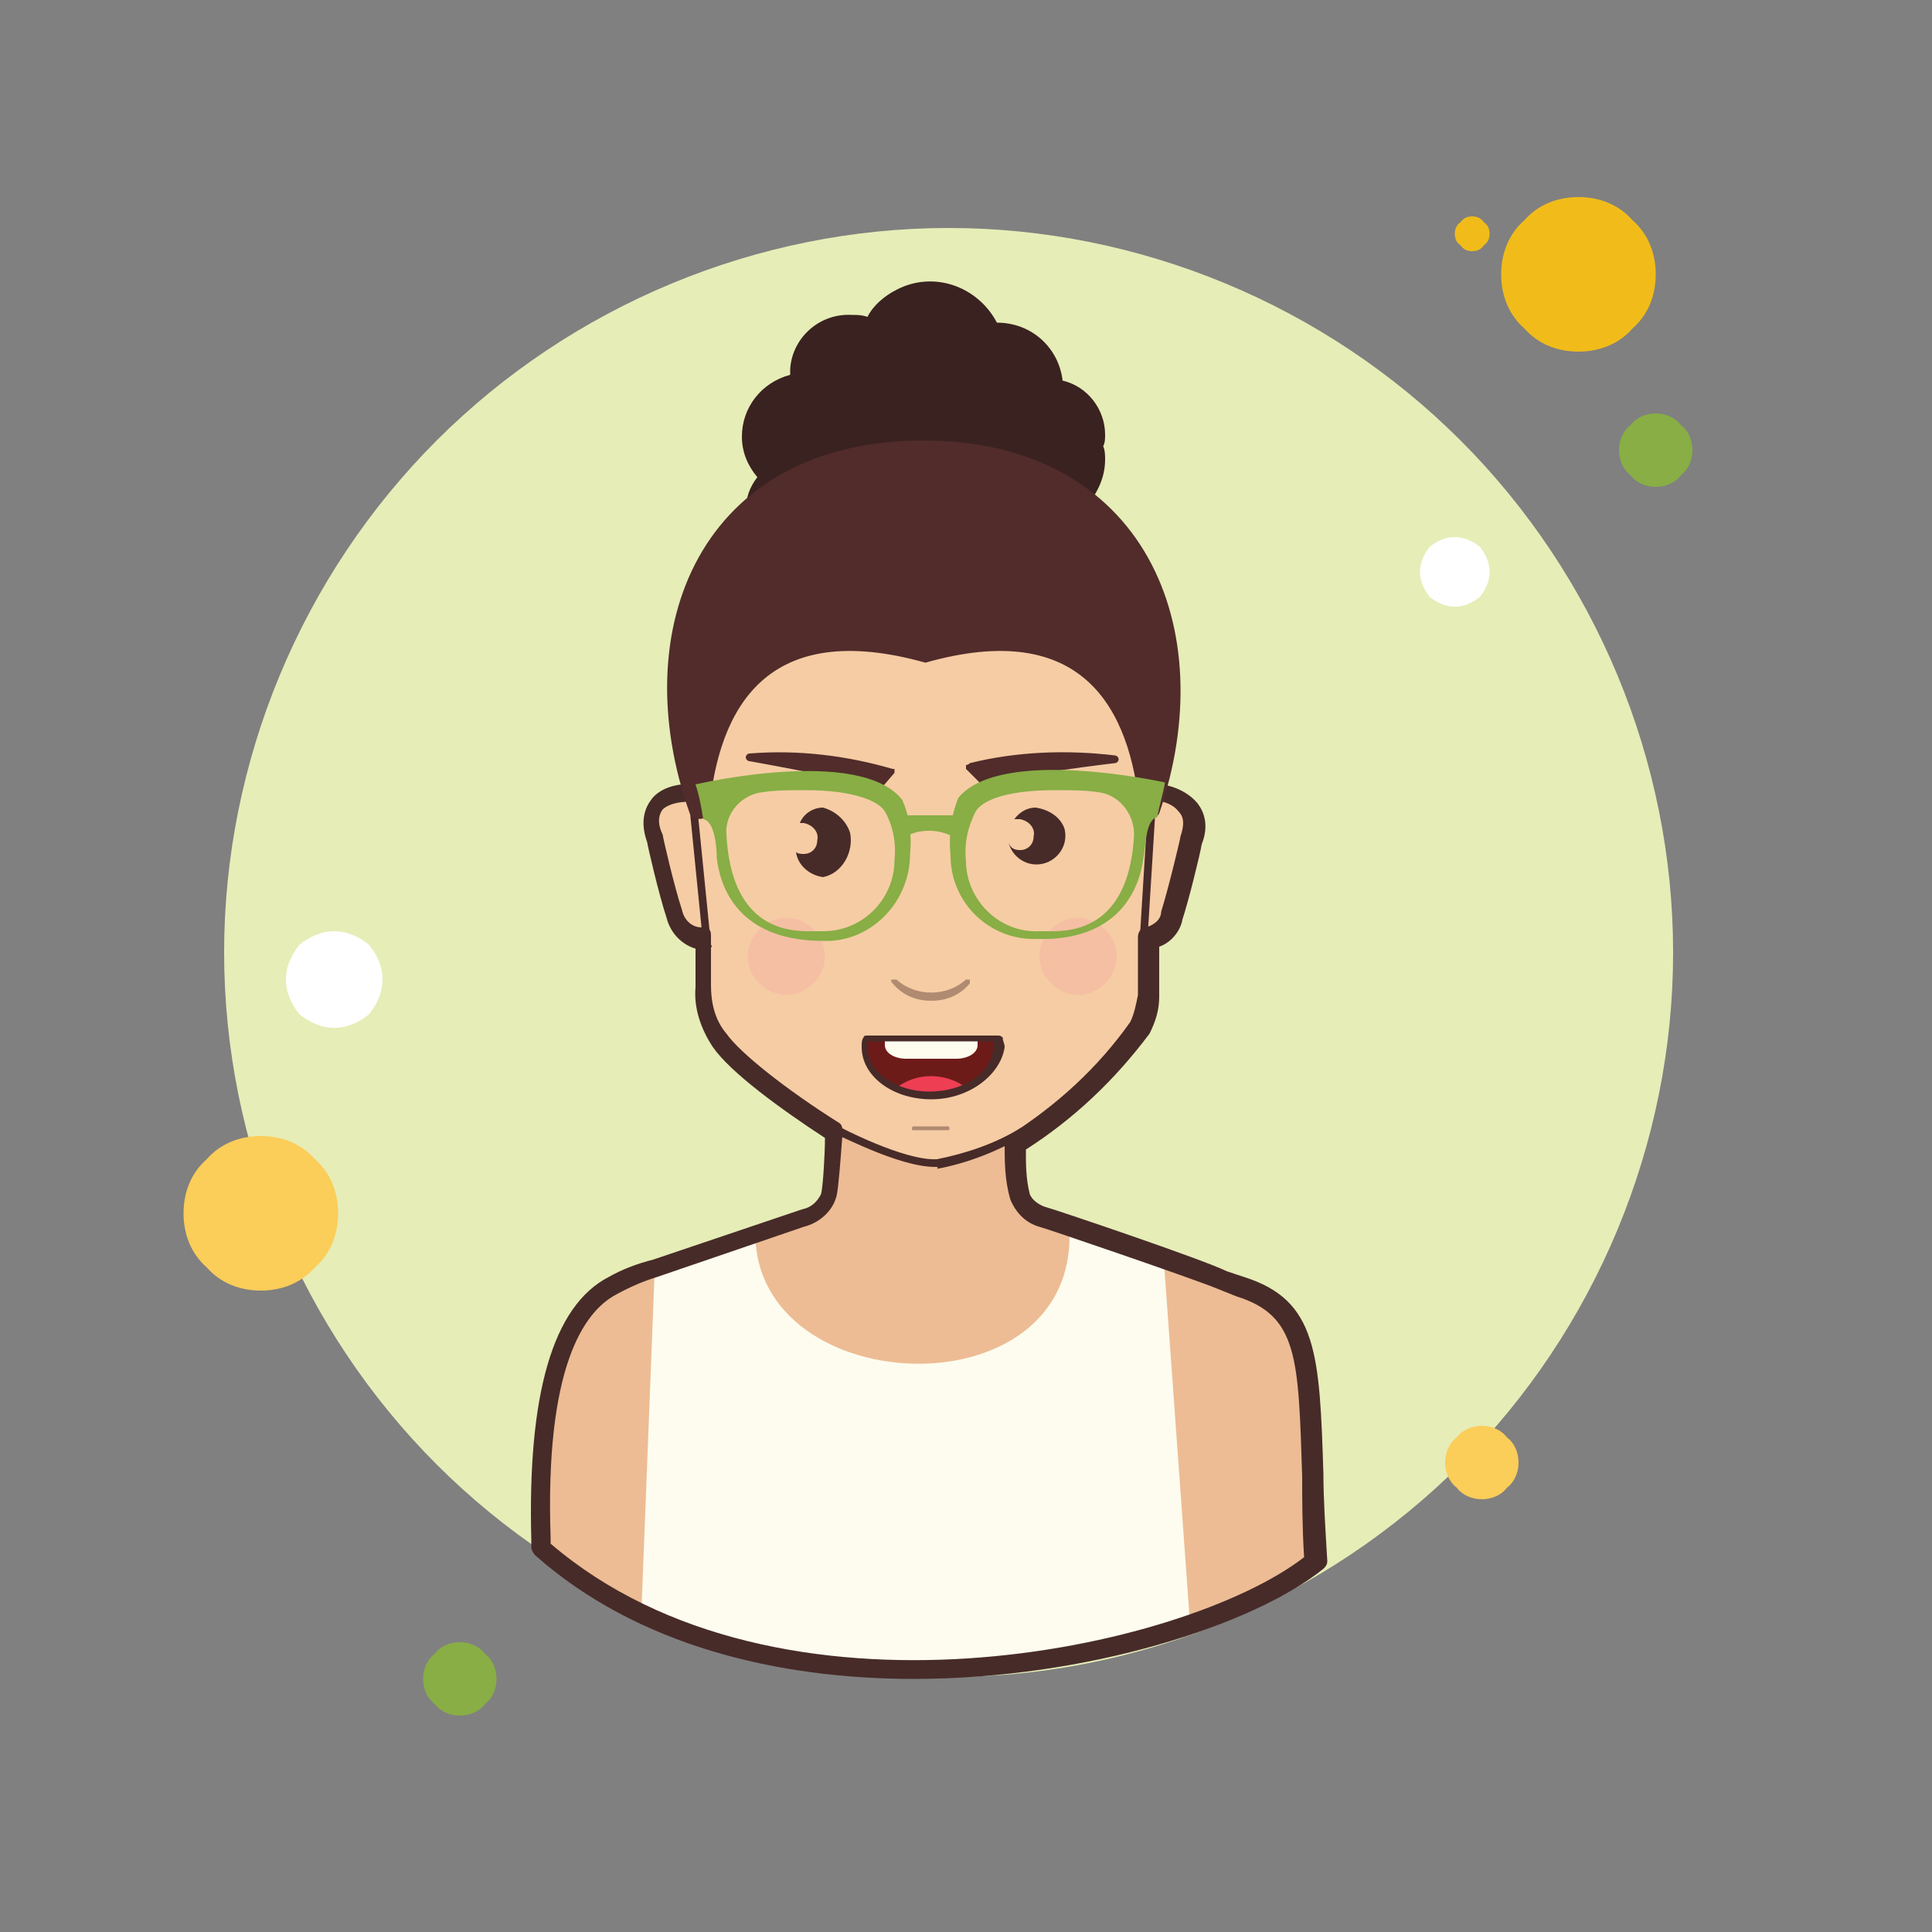 <svg version="1.2" xmlns="http://www.w3.org/2000/svg" viewBox="0 0 100 100" width="100" height="100">
	<rect x="0" y="0" width="100" height="100" fill="#808080" stroke="none"/>
	<title>add-female-user-svg</title>
	<style>
		.s0 { fill: #ffffff } 
		.s1 { fill: #f1bc19 } 
		.s2 { fill: #e6edb7 } 
		.s3 { fill: #88ae45 } 
		.s4 { fill: #fbcd59 } 
		.s5 { fill: #f6cca4 } 
		.s6 { fill: #edbc94 } 
		.s7 { opacity: .8;fill: #f4989e } 
		.s8 { fill: #472b29 } 
		.s9 { fill: #6d1b18 } 
		.s10 { fill: #ee3e54 } 
		.s11 { fill: #fdfcef } 
		.s12 { opacity: .4;fill: #472b29 } 
		.s13 { fill: #512c2b } 
		.s14 { fill: #3a2221 } 
	</style>
	<path id="Layer" class="s0" d="m19.8 55.1q-0.4 0-0.6 0.3-0.3 0.2-0.3 0.6 0 0.4 0.3 0.6 0.2 0.3 0.6 0.3 0.4 0 0.6-0.3 0.3-0.2 0.3-0.6 0-0.4-0.3-0.6-0.2-0.3-0.6-0.3zm59.1-24.7q-0.3 0-0.5 0.2-0.2 0.2-0.2 0.5 0 0.3 0.2 0.5 0.2 0.2 0.5 0.2 0.3 0 0.5-0.2 0.2-0.2 0.2-0.5 0-0.3-0.2-0.5-0.2-0.2-0.5-0.2z"/>
	<path id="Layer" class="s1" d="m76.2 11.2q-0.4 0-0.6 0.3-0.3 0.2-0.3 0.6 0 0.4 0.3 0.6 0.2 0.3 0.6 0.3 0.4 0 0.6-0.3 0.3-0.2 0.3-0.6 0-0.4-0.3-0.6-0.2-0.3-0.6-0.3zm-55.9 51.6q-0.4 0-0.6 0.3-0.3 0.2-0.3 0.6 0 0.4 0.3 0.6 0.2 0.3 0.6 0.3 0.4 0 0.6-0.3 0.3-0.2 0.3-0.6 0-0.4-0.3-0.6-0.2-0.3-0.6-0.3z"/>
	<path id="Layer" class="s2" d="m49.1 11.8c-9.9 0-19.5 4-26.5 11-7 7-11 16.6-11 26.5 0 9.9 4 19.5 11 26.5 7 7 16.6 11 26.5 11 9.9 0 19.5-4 26.5-11 7-7 11-16.6 11-26.5 0-9.9-4-19.5-11-26.5-7-7-16.6-11-26.5-11z"/>
	<path id="Layer" class="s1" d="m81.7 10.2c-1.1 0-2.1 0.4-2.8 1.2-0.8 0.7-1.2 1.7-1.2 2.8 0 1.1 0.4 2.1 1.2 2.8 0.7 0.8 1.7 1.2 2.8 1.2 1.1 0 2.1-0.4 2.8-1.2 0.8-0.7 1.2-1.7 1.2-2.8 0-1.1-0.4-2.1-1.2-2.8-0.7-0.8-1.7-1.2-2.8-1.2z"/>
	<path id="Layer" class="s3" d="m85.7 21.4c-0.5 0-1 0.2-1.3 0.6-0.4 0.3-0.6 0.8-0.6 1.3 0 0.5 0.2 1 0.6 1.3 0.3 0.4 0.8 0.6 1.3 0.6 0.5 0 1-0.2 1.3-0.6 0.4-0.3 0.6-0.8 0.6-1.3 0-0.5-0.2-1-0.6-1.3-0.3-0.4-0.8-0.6-1.3-0.6z"/>
	<path id="Layer" class="s4" d="m76.7 73.8c-0.5 0-1 0.2-1.3 0.6-0.4 0.3-0.6 0.8-0.6 1.3 0 0.5 0.2 1 0.6 1.3 0.3 0.4 0.8 0.6 1.3 0.6 0.5 0 1-0.2 1.3-0.6 0.4-0.3 0.6-0.8 0.6-1.3 0-0.5-0.2-1-0.6-1.3-0.3-0.4-0.8-0.6-1.3-0.6zm-63.2-15c-1.1 0-2.1 0.4-2.8 1.2-0.8 0.7-1.2 1.7-1.2 2.8 0 1.1 0.4 2.1 1.2 2.8 0.7 0.8 1.7 1.2 2.8 1.2 1.1 0 2.1-0.4 2.8-1.2 0.8-0.7 1.2-1.7 1.2-2.8 0-1.1-0.4-2.1-1.2-2.8-0.7-0.8-1.7-1.2-2.8-1.2z"/>
	<path id="Layer" class="s3" d="m23.8 85c-0.5 0-1 0.2-1.3 0.6-0.4 0.3-0.6 0.8-0.6 1.3 0 0.5 0.2 1 0.6 1.3 0.3 0.4 0.8 0.6 1.3 0.6 0.5 0 1-0.2 1.3-0.6 0.4-0.3 0.6-0.8 0.6-1.3 0-0.5-0.2-1-0.6-1.3-0.3-0.4-0.8-0.6-1.3-0.6z"/>
	<path id="Layer" class="s0" d="m75.3 27.8c-0.5 0-0.9 0.2-1.3 0.5-0.3 0.4-0.5 0.8-0.5 1.3 0 0.5 0.2 0.9 0.5 1.3 0.4 0.3 0.8 0.5 1.3 0.5 0.5 0 0.9-0.2 1.3-0.5 0.3-0.4 0.5-0.8 0.5-1.3 0-0.5-0.2-0.9-0.5-1.3-0.4-0.3-0.8-0.5-1.3-0.5zm-58 20.4c-0.7 0-1.3 0.3-1.8 0.7-0.4 0.5-0.7 1.1-0.7 1.8 0 0.7 0.3 1.3 0.7 1.8 0.5 0.4 1.1 0.7 1.8 0.7 0.7 0 1.3-0.3 1.8-0.7 0.4-0.5 0.7-1.1 0.7-1.8 0-0.7-0.3-1.3-0.7-1.8-0.5-0.4-1.1-0.7-1.8-0.7z"/>
	<path id="Layer" class="s5" d="m59.5 40.9c0.1-1.5-0.3-2.8-0.2-3.6-1.3-1.7-2.2-3.6-4-4.8-2.1-1.3-4.4-2.2-6.8-2.8-5.7-1.4-11.3 2.7-13.1 8.1l-0.1 0.1c0.2 1 0.3 2 0.4 2.9-1.5 0-2.3 0.8-1.8 2.4 0 0 0.6 2.6 1 3.9 0.1 0.7 0.8 1.2 1.5 1.2 0 0.8 0 1.7 0 2.5 0 1 0.3 2 0.8 2.8 1.5 2.2 9.2 7.2 11.1 7 3 0 9-5.1 10.6-7.7 0.3-0.5 0.4-1.1 0.5-1.7q0-1.5 0-3c0.6-0.1 1.1-0.6 1.3-1.2 0.4-1.3 1-3.9 1-3.9 0.5-1.4-0.7-2.2-2.2-2.2z"/>
	<path id="Layer" class="s6" d="m64.1 66.5l-0.3-0.1-0.6-0.2c-1.2-0.5-9.3-3.3-9.3-3.3-0.6-0.2-1-0.6-1.2-1.1-0.2-1-0.3-1.9-0.2-2.9-1.4 0.6-2.8 1.1-4.2 1.4-1.9 0.2-5.2-2.3-5.2-2.3 0 0-0.1 3-0.2 3.7-0.2 0.6-0.7 1-1.3 1.1l-7.7 2.6c-0.8 0.2-1.5 0.5-2.2 0.9-1.6 1.1-2.8 2.8-3.3 4.7 0 0.1 0 0.3-0.1 0.6-0.1 0.5-0.2 0.9-0.2 1.4 0 0.5-0.1 7.1-0.1 7.7 8.6 4.8 15.4 5 25.9 5 4.6 0 10-3.2 14.1-4.8-0.4-9.5 0.3-13.1-3.9-14.4z"/>
	<g id="Layer" style="opacity: .3">
		<path id="Layer" class="s7" d="m40.7 47.5c-0.5 0-1 0.2-1.4 0.6-0.4 0.4-0.6 0.9-0.6 1.4 0 0.5 0.2 1 0.6 1.4 0.4 0.4 0.9 0.6 1.4 0.6 0.5 0 1-0.2 1.4-0.6 0.4-0.4 0.6-0.9 0.6-1.4 0-0.5-0.2-1-0.6-1.4-0.4-0.4-0.9-0.6-1.4-0.6zm15.1 0c-0.5 0-1 0.2-1.4 0.6-0.4 0.4-0.6 0.9-0.6 1.4 0 0.5 0.2 1 0.6 1.4 0.4 0.4 0.9 0.6 1.4 0.6 0.5 0 1-0.2 1.4-0.6 0.4-0.4 0.6-0.9 0.6-1.4 0-0.5-0.2-1-0.6-1.4-0.4-0.4-0.9-0.6-1.4-0.6z"/>
	</g>
	<path id="Layer" class="s8" d="m36.6 49.1c-0.1 0-0.2-0.1-0.2-0.2l-0.8-8c0-0.1 0.1-0.2 0.2-0.2 0.1 0 0.2 0.1 0.2 0.2l0.8 8c0.1 0.1 0 0.2-0.2 0.2q0.1 0 0 0zm22.6-0.4c-0.1 0-0.2-0.1-0.2-0.2l0.5-8.1c0-0.1 0.1-0.2 0.2-0.2 0.1 0 0.2 0.1 0.2 0.2l-0.5 8.1c0 0.1-0.1 0.2-0.2 0.2z"/>
	<path id="Layer" class="s9" d="m44.8 53.7c0 0.2-0.1 0.3-0.1 0.5 0 1.4 1.5 2.5 3.5 2.5 2 0 3.5-1.1 3.5-2.5 0-0.2 0-0.3-0.1-0.5z"/>
	<path id="Layer" class="s10" d="m50 56.3c-0.5-0.4-1.2-0.6-1.8-0.6q-1 0-1.8 0.6c1.1 0.5 2.4 0.5 3.6 0z"/>
	<path id="Layer" class="s11" d="m45.8 53.7v0.4c0 0.4 0.5 0.7 1.1 0.7h2.6c0.6 0 1.1-0.3 1.1-0.7v-0.4z"/>
	<path id="Layer" fill-rule="evenodd" class="s8" d="m48.2 56.9c-2 0-3.6-1.2-3.6-2.7 0-0.2 0-0.4 0.1-0.5 0-0.1 0.1-0.1 0.2-0.1h6.8c0.1 0 0.2 0.1 0.2 0.1 0 0.2 0.1 0.3 0.1 0.5-0.2 1.4-1.8 2.7-3.8 2.7zm-3.3-3q0 0.2 0 0.3c0 1.3 1.5 2.3 3.2 2.3 1.8 0 3.3-1 3.3-2.3q0-0.2 0-0.3z"/>
	<path id="Layer" class="s11" d="m39.1 63.7c-0.2 9 17.4 9.6 16.2-0.7l4.9 1.7 1.4 19.4c0 0-16.1 5.1-28.4-0.7l0.7-18z"/>
	<path id="Layer" class="s12" d="m48.2 51.8c0.8 0 1.5-0.3 2-0.9 0-0.1 0-0.1 0-0.2-0.1 0-0.1 0-0.2 0-1 0.9-2.6 0.9-3.6 0h-0.1-0.1c-0.1 0-0.1 0.1 0 0.2 0.5 0.6 1.2 0.9 2 0.9zm0.9 6.7c0 0 0.1 0 0 0 0.1-0.1 0-0.2 0-0.2h-1.8c0 0-0.1 0-0.1 0.1 0 0.1 0 0.1 0.1 0.1z"/>
	<path id="Layer" fill-rule="evenodd" class="s13" d="m46.2 39.8c-2.4-0.7-4.9-1-7.4-0.8-0.1 0-0.2 0.1-0.2 0.2 0 0.1 0.1 0.2 0.2 0.2 0 0 5.1 0.9 6.6 1.4h0.1c0.1 0 0.2 0 0.2-0.1l0.6-0.7c0-0.1 0-0.1 0-0.2 0 0-0.1 0-0.1 0zm3.8-0.2c0 0.1 0 0.1 0 0.2l0.7 0.7c0 0.1 0.1 0.1 0.2 0.1h0.1c1.6-0.5 6.7-1.1 6.7-1.1 0.1 0 0.2-0.1 0.2-0.2 0-0.1-0.1-0.2-0.2-0.2-2.5-0.3-5.1-0.2-7.5 0.4-0.1 0.1-0.2 0.1-0.2 0.1z"/>
	<path id="Layer" class="s8" d="m42.6 41.8c-0.5 0-1 0.3-1.2 0.8 0.1 0 0.1 0 0.2 0 0.5 0.1 0.8 0.5 0.7 0.9 0 0.4-0.3 0.7-0.7 0.7-0.1 0-0.3 0-0.4-0.1 0.1 0.7 0.7 1.2 1.4 1.3 1-0.2 1.6-1.3 1.4-2.3-0.2-0.6-0.7-1.1-1.4-1.3zm11 0c-0.4 0-0.8 0.2-1.1 0.6q0.2 0 0.3 0c0.5 0.1 0.8 0.5 0.7 0.9 0 0.4-0.3 0.7-0.7 0.7-0.3 0-0.5-0.1-0.6-0.4 0.2 0.8 1 1.3 1.8 1.1 0.8-0.2 1.3-1 1.1-1.8-0.2-0.6-0.8-1-1.5-1.1z"/>
	<path id="Layer" fill-rule="evenodd" class="s8" d="m47.3 86.9c-7 0-14.3-1.7-19.6-6.4-0.1-0.1-0.2-0.3-0.2-0.4 0-0.1 0-0.2 0-0.4-0.2-7.5 1.1-12.1 4-13.6 0.7-0.4 1.5-0.7 2.3-0.9l7.7-2.6c0.5-0.1 0.8-0.4 1-0.8 0.1-0.4 0.2-2.1 0.2-2.9-2.3-1.5-4.9-3.4-5.8-4.7-0.6-0.9-1-2-0.9-3.1v-2c-0.7-0.2-1.3-0.8-1.5-1.6-0.4-1.2-1-3.8-1-3.9-0.4-1.1-0.1-1.8 0.2-2.2 0.2-0.3 0.7-0.7 1.6-0.8 0-0.1 0-0.3 0-0.4-0.3-0.6-0.4-1.2-0.5-1.8 0-6.5 5.8-11.8 12.9-11.8 7.1 0 12.9 5.3 12.9 11.8 0 0.7-0.2 1.3-0.5 1.9q0 0.1 0 0.3c0.8 0.1 1.5 0.5 1.9 1 0.3 0.4 0.6 1.1 0.2 2.1-0.1 0.6-0.7 3-1 3.9-0.1 0.6-0.6 1.2-1.2 1.4v2.6c0 0.7-0.2 1.3-0.5 1.9-1.8 2.4-3.9 4.4-6.4 6 0 0.8 0 1.5 0.2 2.3 0.1 0.3 0.5 0.6 0.9 0.7 0.4 0.1 8.1 2.7 9.3 3.3l0.9 0.3c3.8 1.2 3.9 4 4.1 10.2 0 1.3 0.1 2.8 0.2 4.5 0 0.2-0.1 0.3-0.2 0.4-3.6 2.9-12.2 5.7-21.2 5.7zm-18.8-7c11.8 10.1 32.8 5.5 39 0.7-0.1-1.6-0.1-3-0.1-4.2-0.2-6.1-0.2-8.3-3.4-9.3l-1-0.4c-1.2-0.5-9.1-3.2-9.2-3.2-0.7-0.2-1.2-0.7-1.5-1.4-0.3-1-0.3-2-0.3-2.9 0-0.2 0.1-0.3 0.2-0.4 2.5-1.6 4.6-3.5 6.3-5.9 0.2-0.4 0.3-0.9 0.4-1.4v-3c0-0.3 0.2-0.5 0.4-0.5 0.4-0.1 0.8-0.4 0.8-0.8 0.4-1.3 1-3.8 1-3.9 0.2-0.6 0.2-1-0.1-1.3-0.3-0.4-0.9-0.6-1.6-0.6-0.3 0-0.5-0.2-0.5-0.5 0-0.8 0-1.2 0.2-1.3 0.2-0.4 0.3-0.9 0.3-1.4 0-5.9-5.3-10.8-11.9-10.8-6.6 0-11.9 4.8-11.9 10.8 0 0.5 0.2 1 0.4 1.5 0 0.1 0 0.1 0 0.2 0 0.3 0.1 0.7 0.1 1 0 0.1 0 0.3-0.1 0.4-0.1 0.1-0.2 0.2-0.4 0.2-0.4 0-1 0.1-1.3 0.4-0.3 0.4-0.2 0.9 0 1.3 0 0.1 0.6 2.7 1 3.9 0.1 0.5 0.5 0.9 1 0.9 0.1 0 0.3 0.1 0.4 0.1 0.1 0.1 0.1 0.2 0.1 0.4v2.5c0 0.9 0.2 1.8 0.8 2.5 0.7 1 3.1 2.9 5.8 4.6 0.2 0.1 0.2 0.3 0.2 0.5v0.2c-0.1 1.3-0.2 2.7-0.3 3.1-0.2 0.8-0.9 1.4-1.7 1.6l-7.6 2.6q-1 0.3-2.1 0.9c-1.7 0.9-3.7 3.8-3.4 12.6q0 0.1 0 0.3z"/>
	<path id="Layer" class="s8" d="m48.4 60.4c-1.9 0-5-1.7-5.2-1.7-0.1-0.1-0.2-0.2-0.1-0.3 0.1-0.1 0.2-0.2 0.3-0.1 0 0 3.4 1.8 5.1 1.7 1.5-0.3 3-0.8 4.3-1.6 0.1-0.1 0.3 0 0.3 0.1 0.1 0.1 0 0.3-0.1 0.3-1.4 0.8-2.9 1.4-4.5 1.7 0.1-0.1 0-0.1-0.1-0.1z"/>
	<path id="Layer" class="s14" d="m57.2 23.8c0-0.2 0-0.5-0.1-0.7 0.1-0.2 0.1-0.4 0.1-0.6 0-1.3-0.9-2.5-2.2-2.8-0.2-1.7-1.6-3-3.4-3-1-1.9-3.3-2.7-5.2-1.7-0.6 0.3-1.2 0.8-1.5 1.4-0.3-0.1-0.5-0.1-0.8-0.1-1.7-0.1-3.1 1.2-3.2 2.8 0 0 0 0 0 0.1 0 0.1 0 0.1 0 0.2-1.5 0.4-2.5 1.7-2.5 3.2 0 0.8 0.3 1.5 0.8 2.1-0.4 0.5-0.6 1.1-0.6 1.7 0.1 1.6 1.5 2.9 3.1 2.8 0.4 0 0.9-0.1 1.3-0.2 0.1 1.4 1.3 2.4 2.7 2.4 0.3 0 0.6 0 0.8-0.1 0.8 0.9 1.9 1.3 3 1.3 1.8 0.1 3.3-1.2 3.7-2.9 1.2-0.4 2.1-1.5 2.3-2.8 1-0.8 1.7-1.9 1.7-3.1z"/>
	<path id="Layer" class="s13" d="m47.8 22.8c-11.5 0-15.5 9.7-12.1 19.3 0.2 0.4 0.9 0.4 1-0.1 0.5-5.4 3-10 11.2-7.7 8.1-2.3 10.6 2.3 11.1 7.7 0 0.5 0.8 0.5 1 0.1 3.3-9.6-0.8-19.3-12.2-19.3z"/>
	<path id="Layer" fill-rule="evenodd" class="s3" d="m47.1 44.3c0 0.1 0 0.1 0 0.1-0.1 2.4-2.1 4.4-4.5 4.3-3.5 0-5.2-1.8-5.5-4.3 0-0.5-0.1-1.9-0.7-2-0.1-0.6-0.2-1.2-0.4-1.8 0 0 8.5-2 10.7 0.8 0.4 0.9 0.5 1.9 0.4 2.9zm-1.3-2.3c-0.3-0.5-1.5-1.1-4.1-1.1-0.8 0-1.6 0-2.2 0.1-1.1 0.1-2 1.1-1.9 2.2 0.1 1.9 0.7 5 4.2 5 0.3 0 0.6 0 0.8 0 2.1 0 3.7-1.7 3.7-3.7 0.1-0.9-0.1-1.8-0.5-2.5zm3.8-0.7c2.2-2.7 10.7-0.8 10.7-0.8-0.1 0.6-0.3 1.2-0.4 1.8-0.6 0.1-0.6 1.5-0.7 2-0.3 2.5-2 4.4-5.5 4.3-2.5 0.1-4.5-1.9-4.5-4.3-0.1-1 0-2 0.4-3zm0.4 3.3v0.1c0.1 2 1.8 3.6 3.8 3.5 0.3 0 0.5 0 0.7 0 3.5 0 4.1-3.1 4.2-5 0-1.1-0.8-2.1-1.9-2.2-0.6-0.1-1.4-0.1-2.2-0.1-2.7 0-3.8 0.6-4.1 1.1-0.4 0.8-0.6 1.6-0.5 2.6z"/>
	<path id="Layer" class="s3" d="m49.7 43.5c-0.5-0.3-1-0.5-1.6-0.5-0.5 0-1 0.1-1.5 0.5-0.2-0.4-0.3-0.8-0.5-1.3h4c-0.1 0.5-0.3 0.9-0.4 1.3z"/>
</svg>